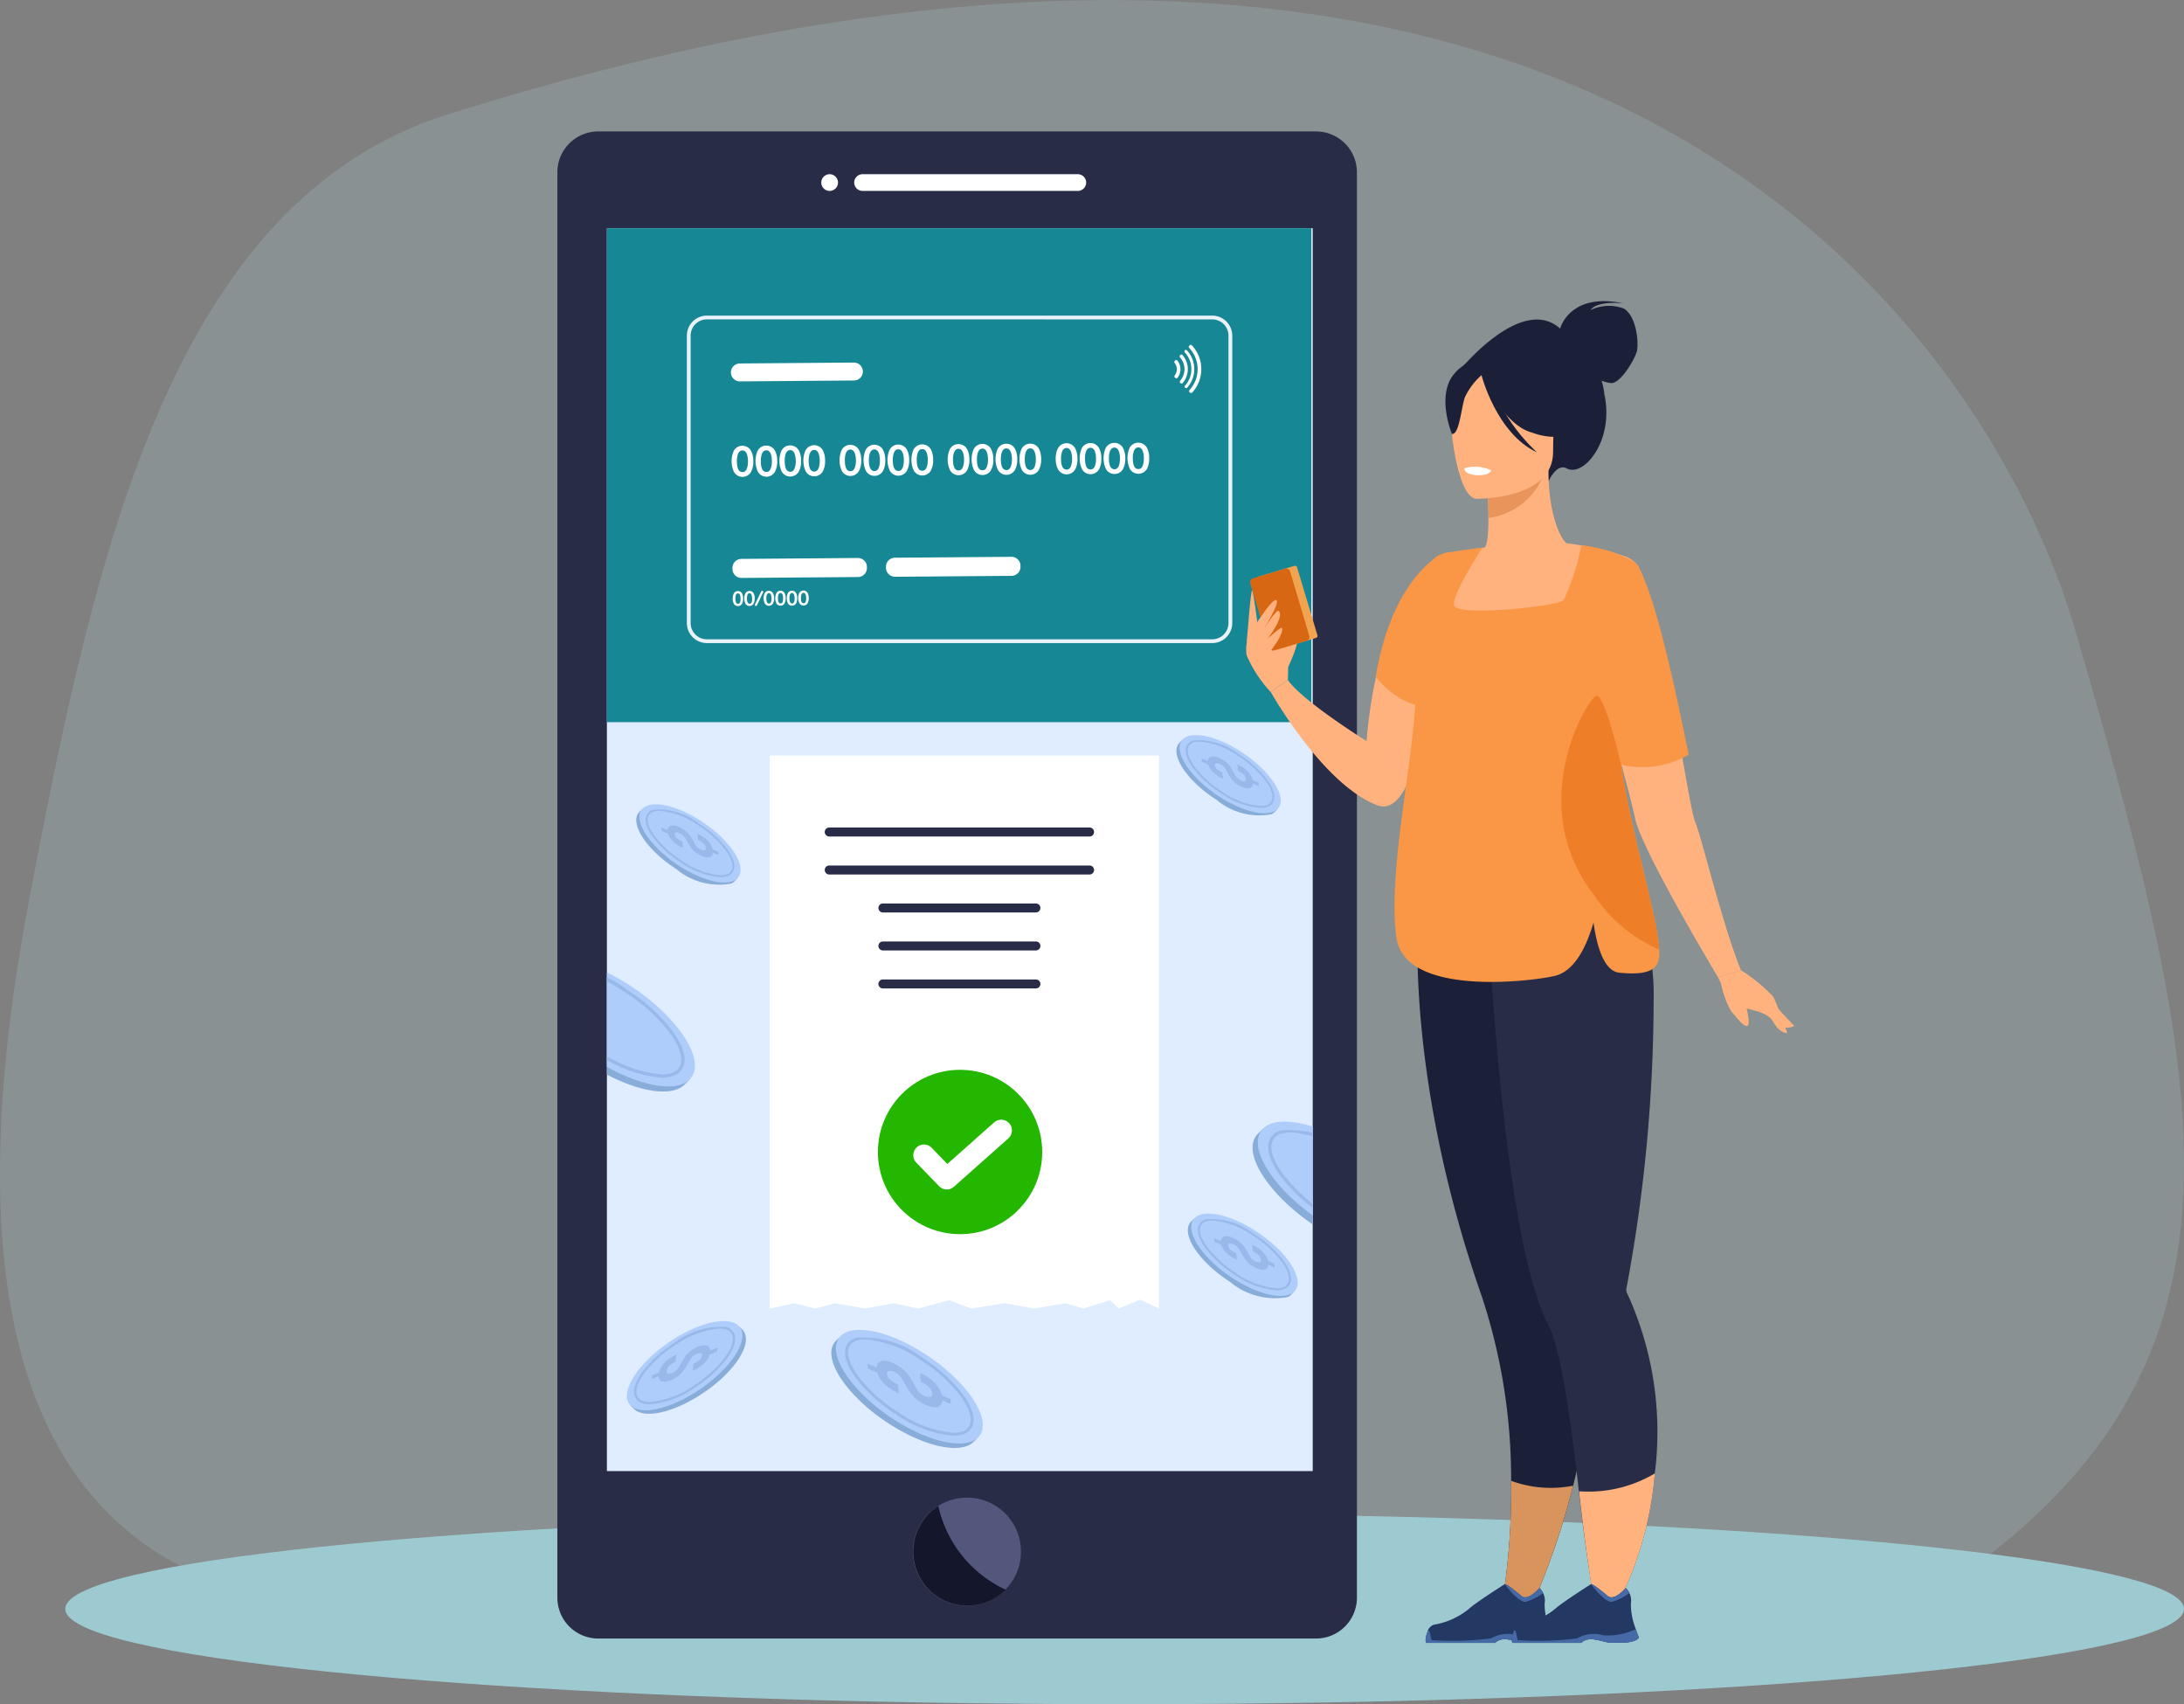<svg xmlns="http://www.w3.org/2000/svg" width="102.084" height="79.635" viewBox="0 0 102.084 79.635">
    <rect x="0" y="0" width="102.084" height="79.635" fill="#808080" stroke="none"/>
    <defs>
        <clipPath id="clip-path">
            <path id="Rectangle_4024" fill="none" d="M0 0H32.991V58.077H0z"/>
        </clipPath>
        <style>
            .cls-4{fill:#282c47}.cls-8{fill:#fff}.cls-12{fill:#88add8}.cls-13{fill:#afcdfb}.cls-14{fill:#98b9ea}.cls-17{fill:#ffb27d}.cls-18{fill:#1c1f38}.cls-20{fill:#f99746}.cls-24{fill:#233862}.cls-25{fill:#466aa5}
        </style>
    </defs>
    <g id="Group_9469" transform="translate(-83.104 -131.853)">
        <path id="Path_18986" fill="rgba(177,215,221,0.2)" d="M246.278 168.873c-3.01 2.107-76.443 1.522-79.548.761-14.254-3.5-12.792-21.085-10.576-32.7 3.023-15.845 6.6-32.38 19.528-36.442 52.924-16.629 71.849 9.568 76.113 24.273 6.132 21.135 9.044 33.917-5.517 44.108z" transform="translate(-71.64 36.704)"/>
        <path id="Path_18987" fill="#9dc9d0" d="M394.821 1694.784c0 2.137-16.726 3.922-39.043 4.354-3.376.065-6.88.1-10.474.1-2.439 0-4.836-.016-7.18-.046-23.944-.313-42.336-2.167-42.336-4.408 0-2.213 17.959-4.05 41.488-4.4l.978-.014q2.746-.035 5.582-.043h1.468c4.634 0 9.119.057 13.373.165 20.851.528 36.144 2.25 36.144 4.292z" transform="translate(-209.633 -1487.75)"/>
        <g id="Group_9467" transform="translate(109.155 134.99)">
            <g id="Group_9463" transform="translate(0 3.005)">
                <g id="Group_9401">
                    <path id="Path_20640" d="M1254.185 530.921v66.624a1.912 1.912 0 0 1-1.913 1.9h-33.548a1.911 1.911 0 0 1-1.912-1.9v-66.624a1.911 1.911 0 0 1 1.912-1.9h33.548a1.912 1.912 0 0 1 1.913 1.9z" class="cls-4" transform="translate(-1216.811 -529.021)"/>
                    <path id="Path_20643" fill="#52577b" d="M1515.242 1664.941a2.525 2.525 0 1 1-2.525-2.524 2.518 2.518 0 0 1 2.525 2.524z" transform="translate(-1493.571 -1598.576)"/>
                    <path id="Rectangle_4021" fill="#e0ecff" d="M0 0H32.991V58.077H0z" transform="translate(2.317 4.523)"/>
                    <path id="Path_20644" fill="#14162c" d="M1514.51 1672.993a2.524 2.524 0 1 1-3.146-3.908 5.658 5.658 0 0 0 3.146 3.908z" transform="translate(-1493.556 -1604.851)"/>
                    <path id="Path_20641" d="M1474.283 563.66h-10.06a.392.392 0 0 1-.391-.391.392.392 0 0 1 .391-.391h10.06a.392.392 0 0 1 .391.391.392.392 0 0 1-.391.391z" class="cls-8" transform="translate(-1449.956 -560.88)"/>
                    <path id="Path_20642" d="M1433.931 563.66a.392.392 0 0 1-.391-.391.393.393 0 0 1 .391-.391.393.393 0 0 1 .391.391.393.393 0 0 1-.391.391z" class="cls-8" transform="translate(-1421.203 -560.88)"/>
                </g>
                <path id="Rectangle_4023" fill="#168794" d="M0 0H32.925V23.081H0z" transform="translate(2.317 4.523)"/>
                <g id="Group_9410" transform="translate(6.054 8.606)">
                    <path id="Path_20678" fill="#ebf3fa" d="M1355.459 690.25h-23.623a.936.936 0 0 1-.935-.935v-13.432a.936.936 0 0 1 .935-.935h23.623a.936.936 0 0 1 .935.935v13.433a.936.936 0 0 1-.935.934zm-23.623-15.126a.759.759 0 0 0-.758.758v13.433a.759.759 0 0 0 .758.758h23.623a.759.759 0 0 0 .758-.758v-13.432a.759.759 0 0 0-.758-.758z" transform="translate(-1330.901 -674.948)"/>
                </g>
                <g id="Group_9419" transform="translate(8.113 9.972)">
                    <path id="Path_20679" d="M1373.291 867.865l-5.447.042a.42.42 0 0 1-.422-.416v-.052a.42.42 0 0 1 .416-.422l5.447-.042a.42.42 0 0 1 .422.416v.052a.42.42 0 0 1-.416.422z" class="cls-8" transform="translate(-1367.35 -857.015)"/>
                    <path id="Path_20680" d="M1494.994 866.918l-5.447.042a.42.42 0 0 1-.422-.416v-.052a.42.42 0 0 1 .416-.422l5.447-.042a.42.42 0 0 1 .423.416v.052a.42.42 0 0 1-.417.422z" class="cls-8" transform="translate(-1481.876 -856.123)"/>
                    <g id="Group_9411" transform="translate(.032 4.572)">
                        <path id="Path_20681" d="M1367.779 778.77a1.013 1.013 0 0 1-.1.489.459.459 0 0 1-.807.006 1.206 1.206 0 0 1-.009-.974.462.462 0 0 1 .811-.006 1.02 1.02 0 0 1 .105.485zm-.25 0a1.006 1.006 0 0 0-.045-.314c-.045-.127-.116-.19-.215-.189s-.173.064-.214.19a.964.964 0 0 0-.042.316q0 .508.263.506.151 0 .212-.194a1.022 1.022 0 0 0 .041-.314z" class="cls-8" transform="translate(-1366.764 -777.904)"/>
                        <path id="Path_20682" d="M1386.741 778.623a1.011 1.011 0 0 1-.1.489.459.459 0 0 1-.807.006 1.2 1.2 0 0 1-.01-.974.462.462 0 0 1 .811-.006 1.016 1.016 0 0 1 .106.485zm-.25 0a1 1 0 0 0-.045-.313c-.044-.127-.116-.19-.215-.189s-.172.064-.214.19a.985.985 0 0 0-.042.316q0 .508.263.506c.1 0 .171-.065.211-.194a1 1 0 0 0 .042-.315z" class="cls-8" transform="translate(-1384.608 -777.765)"/>
                        <path id="Path_20683" d="M1405.7 778.475a1.014 1.014 0 0 1-.1.489.459.459 0 0 1-.807.006 1.207 1.207 0 0 1-.009-.974.462.462 0 0 1 .811-.006 1.016 1.016 0 0 1 .105.485zm-.25 0a.991.991 0 0 0-.045-.313c-.044-.127-.116-.19-.214-.189s-.173.064-.214.19a.961.961 0 0 0-.042.316q0 .508.263.506.15 0 .211-.194a.982.982 0 0 0 .045-.315z" class="cls-8" transform="translate(-1402.452 -777.626)"/>
                        <path id="Path_20684" d="M1424.667 778.328a1.012 1.012 0 0 1-.1.489.459.459 0 0 1-.807.006 1.2 1.2 0 0 1-.009-.974.462.462 0 0 1 .811-.006 1.017 1.017 0 0 1 .105.485zm-.25 0a1 1 0 0 0-.045-.313q-.067-.19-.215-.189t-.214.19a.97.97 0 0 0-.042.316q0 .508.263.506.15 0 .212-.194a1 1 0 0 0 .041-.315z" class="cls-8" transform="translate(-1420.297 -777.488)"/>
                        <path id="Path_20685" d="M1453.4 778.1a1.014 1.014 0 0 1-.1.489.459.459 0 0 1-.807.006 1.209 1.209 0 0 1-.01-.974.462.462 0 0 1 .811-.006 1.016 1.016 0 0 1 .106.485zm-.25 0a1 1 0 0 0-.045-.313q-.067-.19-.215-.189t-.214.19a.972.972 0 0 0-.042.316q0 .508.263.506.15 0 .212-.194a.991.991 0 0 0 .045-.311z" class="cls-8" transform="translate(-1447.34 -777.277)"/>
                        <path id="Path_20686" d="M1472.367 777.956a1.009 1.009 0 0 1-.1.489.459.459 0 0 1-.807.006 1.205 1.205 0 0 1-.01-.974.462.462 0 0 1 .811-.006 1.018 1.018 0 0 1 .106.485zm-.25 0a1.017 1.017 0 0 0-.045-.314q-.067-.19-.215-.189c-.1 0-.172.064-.214.19a.974.974 0 0 0-.042.316q0 .508.264.506.15 0 .211-.194a1 1 0 0 0 .041-.314z" class="cls-8" transform="translate(-1465.184 -777.138)"/>
                        <path id="Path_20687" d="M1491.33 777.809a1.018 1.018 0 0 1-.1.489.459.459 0 0 1-.807.006 1.209 1.209 0 0 1-.01-.974.462.462 0 0 1 .811-.006 1.019 1.019 0 0 1 .106.485zm-.25 0a.983.983 0 0 0-.045-.313c-.044-.127-.116-.19-.214-.189s-.172.064-.214.19a.968.968 0 0 0-.042.316q0 .508.264.506c.1 0 .17-.066.211-.194a1.006 1.006 0 0 0 .04-.315z" class="cls-8" transform="translate(-1483.029 -776.999)"/>
                        <path id="Path_20688" d="M1510.293 777.662a1.011 1.011 0 0 1-.1.489.459.459 0 0 1-.807.006 1.2 1.2 0 0 1-.009-.974.462.462 0 0 1 .811-.006 1.013 1.013 0 0 1 .105.485zm-.25 0a1 1 0 0 0-.045-.313c-.045-.127-.116-.19-.215-.189s-.173.064-.214.19a.957.957 0 0 0-.042.316q0 .508.263.506.15 0 .212-.194a.979.979 0 0 0 .041-.315z" class="cls-8" transform="translate(-1500.873 -776.861)"/>
                        <path id="Path_20689" d="M1539.03 777.438a1.015 1.015 0 0 1-.1.489.459.459 0 0 1-.807.006 1.2 1.2 0 0 1-.01-.974.462.462 0 0 1 .811-.006 1.022 1.022 0 0 1 .106.485zm-.25 0a1 1 0 0 0-.045-.313q-.066-.19-.215-.189t-.214.19a.974.974 0 0 0-.042.316q0 .508.263.506.15 0 .212-.194a1 1 0 0 0 .041-.315z" class="cls-8" transform="translate(-1527.915 -776.65)"/>
                        <path id="Path_20690" d="M1557.993 777.29a1.012 1.012 0 0 1-.1.489.459.459 0 0 1-.807.006 1.2 1.2 0 0 1-.01-.974.462.462 0 0 1 .811-.006 1.017 1.017 0 0 1 .106.485zm-.25 0a1.009 1.009 0 0 0-.045-.313q-.067-.19-.215-.189t-.214.19a.959.959 0 0 0-.042.316q0 .508.263.506.15 0 .212-.194a1.006 1.006 0 0 0 .041-.315z" class="cls-8" transform="translate(-1545.759 -776.511)"/>
                        <path id="Path_20691" d="M1576.955 777.142a1.017 1.017 0 0 1-.1.489.459.459 0 0 1-.807.006 1.2 1.2 0 0 1-.01-.974.462.462 0 0 1 .811-.006 1.02 1.02 0 0 1 .106.485zm-.25 0a1 1 0 0 0-.045-.314q-.067-.19-.215-.189t-.214.19a.978.978 0 0 0-.042.316q0 .508.264.506.15 0 .212-.194a1 1 0 0 0 .04-.314z" class="cls-8" transform="translate(-1563.603 -776.372)"/>
                        <path id="Path_20692" d="M1595.918 777a1.012 1.012 0 0 1-.1.489.459.459 0 0 1-.807.006 1.205 1.205 0 0 1-.009-.974.462.462 0 0 1 .811-.006 1.015 1.015 0 0 1 .105.485zm-.25 0a1.013 1.013 0 0 0-.045-.313c-.045-.127-.116-.19-.215-.189s-.172.064-.214.19a.968.968 0 0 0-.042.316q0 .508.263.506c.1 0 .171-.065.212-.194a1.007 1.007 0 0 0 .041-.316z" class="cls-8" transform="translate(-1581.448 -776.233)"/>
                        <path id="Path_20693" d="M1624.656 776.771a1.01 1.01 0 0 1-.1.489.459.459 0 0 1-.807.006 1.008 1.008 0 0 1-.108-.487 1.018 1.018 0 0 1 .1-.487.462.462 0 0 1 .811-.006 1.016 1.016 0 0 1 .104.485zm-.25 0a1 1 0 0 0-.045-.313c-.044-.127-.116-.19-.215-.189s-.173.064-.214.19a.974.974 0 0 0-.042.316q0 .508.263.506.15 0 .212-.194a1 1 0 0 0 .041-.315z" class="cls-8" transform="translate(-1608.491 -776.023)"/>
                        <path id="Path_20694" d="M1643.618 776.623a1.012 1.012 0 0 1-.1.489.459.459 0 0 1-.807.006 1.207 1.207 0 0 1-.009-.974.462.462 0 0 1 .811-.006 1.022 1.022 0 0 1 .105.485zm-.25 0a1 1 0 0 0-.044-.313c-.045-.127-.116-.19-.215-.189s-.173.065-.214.191a.968.968 0 0 0-.041.316q0 .508.263.506c.1 0 .17-.066.212-.194a1.011 1.011 0 0 0 .039-.316z" class="cls-8" transform="translate(-1626.335 -775.883)"/>
                        <path id="Path_20695" d="M1662.581 776.476a1.02 1.02 0 0 1-.1.489.459.459 0 0 1-.807.006 1.2 1.2 0 0 1-.01-.974.462.462 0 0 1 .811-.006 1.023 1.023 0 0 1 .106.485zm-.25 0a1 1 0 0 0-.045-.313q-.067-.19-.215-.189t-.213.19a.967.967 0 0 0-.042.316q0 .508.263.506.15 0 .212-.194a1 1 0 0 0 .04-.315z" class="cls-8" transform="translate(-1644.179 -775.745)"/>
                        <path id="Path_20696" d="M1681.544 776.328a1.017 1.017 0 0 1-.1.489.459.459 0 0 1-.807.006 1.2 1.2 0 0 1-.01-.974.462.462 0 0 1 .811-.006 1.022 1.022 0 0 1 .106.485zm-.25 0a1 1 0 0 0-.045-.313q-.067-.19-.215-.189t-.214.19a.971.971 0 0 0-.042.316q0 .508.263.506.15 0 .212-.194a1.01 1.01 0 0 0 .041-.315z" class="cls-8" transform="translate(-1662.024 -775.606)"/>
                    </g>
                    <path id="Path_20697" d="M1371.969 712.971l-5.331.042a.421.421 0 0 1-.422-.416.42.42 0 0 1 .416-.422l5.33-.042a.42.42 0 0 1 .422.416.42.42 0 0 1-.415.422z" class="cls-8" transform="translate(-1366.216 -711.305)"/>
                    <g id="Group_9416" transform="translate(20.72)">
                        <g id="Group_9412" transform="translate(0 .703)">
                            <path id="Path_20698" d="M1717.824 710.435a.64.64 0 0 0-.144-.4.069.069 0 0 0-.1 0l-.025.026a.068.068 0 0 0 0 .09.469.469 0 0 1 0 .585.069.069 0 0 0 .006.09l.025.025a.069.069 0 0 0 .1-.006.64.64 0 0 0 .138-.41z" class="cls-8" transform="translate(-1717.533 -710.008)"/>
                        </g>
                        <g id="Group_9413" transform="translate(.252 .454)">
                            <path id="Path_20699" d="M1722.188 706.456a.982.982 0 0 0-.252-.651.068.068 0 0 0-.1 0l-.014.015a.069.069 0 0 0 0 .094.83.83 0 0 1 .008 1.094.069.069 0 0 0 0 .094l.014.014a.068.068 0 0 0 .1 0 .982.982 0 0 0 .244-.66z" class="cls-8" transform="translate(-1721.803 -705.783)"/>
                        </g>
                        <g id="Group_9414" transform="translate(.477 .236)">
                            <path id="Path_20700" d="M1726.076 702.975a1.285 1.285 0 0 0-.344-.867.068.068 0 0 0-.1 0 .068.068 0 0 0 0 .094 1.153 1.153 0 0 1 .012 1.555.068.068 0 0 0 0 .094.069.069 0 0 0 .1 0 1.288 1.288 0 0 0 .332-.876z" class="cls-8" transform="translate(-1725.614 -702.086)"/>
                        </g>
                        <g id="Group_9415" transform="translate(.68)">
                            <path id="Path_20701" d="M1729.654 699.213a1.613 1.613 0 0 0-.444-1.1.069.069 0 0 0-.1 0l-.024.025a.069.069 0 0 0 0 .094 1.446 1.446 0 0 1 .015 1.972.069.069 0 0 0 0 .094l.025.025a.069.069 0 0 0 .1 0 1.612 1.612 0 0 0 .428-1.11z" class="cls-8" transform="translate(-1729.067 -698.091)"/>
                        </g>
                    </g>
                    <g id="Group_9418" transform="translate(.082 11.482)">
                        <g id="Group_9417">
                            <path id="Path_20702" d="M1368.1 893.531a.487.487 0 0 1-.048.236.222.222 0 0 1-.39 0 .583.583 0 0 1 0-.47.223.223 0 0 1 .391 0 .491.491 0 0 1 .047.234zm-.12 0a.487.487 0 0 0-.022-.151c-.021-.061-.056-.092-.1-.091s-.083.031-.1.092a.463.463 0 0 0-.02.152c0 .163.044.245.127.244q.073 0 .1-.094a.486.486 0 0 0 .014-.152z" class="cls-8" transform="translate(-1367.611 -893.158)"/>
                            <path id="Path_20703" d="M1377.246 893.458a.49.49 0 0 1-.048.236.221.221 0 0 1-.389 0 .582.582 0 0 1 0-.47.223.223 0 0 1 .391 0 .491.491 0 0 1 .046.234zm-.12 0a.485.485 0 0 0-.021-.151q-.032-.092-.1-.091c-.049 0-.083.031-.1.092a.469.469 0 0 0-.02.153c0 .163.044.245.127.244.048 0 .082-.032.1-.094a.479.479 0 0 0 .013-.152z" class="cls-8" transform="translate(-1376.217 -893.09)"/>
                            <path id="Path_20704" d="M1385.7 893.063a.075.075 0 0 1-.01.032l-.277.584c-.013.028-.031.043-.053.043a.048.048 0 0 1-.035-.013.046.046 0 0 1-.015-.034.074.074 0 0 1 .008-.033l.278-.583c.014-.028.031-.042.052-.042a.051.051 0 0 1 .036.013.043.043 0 0 1 .016.033z" class="cls-8" transform="translate(-1384.271 -893.002)"/>
                            <path id="Path_20705" d="M1392.646 893.338a.492.492 0 0 1-.048.236.221.221 0 0 1-.389 0 .489.489 0 0 1-.052-.235.5.5 0 0 1 .047-.235.223.223 0 0 1 .391 0 .5.5 0 0 1 .051.234zm-.121 0a.484.484 0 0 0-.022-.151c-.021-.061-.056-.092-.1-.091s-.083.031-.1.092a.472.472 0 0 0-.02.152q0 .245.127.244.072 0 .1-.094a.488.488 0 0 0 .016-.151z" class="cls-8" transform="translate(-1390.709 -892.977)"/>
                            <path id="Path_20706" d="M1401.793 893.267a.486.486 0 0 1-.048.236.221.221 0 0 1-.389 0 .58.58 0 0 1 0-.47.223.223 0 0 1 .391 0 .49.49 0 0 1 .046.234zm-.12 0a.489.489 0 0 0-.021-.151q-.032-.092-.1-.091t-.1.092a.471.471 0 0 0-.02.152q0 .245.127.244.073 0 .1-.094a.485.485 0 0 0 .013-.151z" class="cls-8" transform="translate(-1399.316 -892.911)"/>
                            <path id="Path_20707" d="M1410.939 893.2a.486.486 0 0 1-.048.236.221.221 0 0 1-.389 0 .584.584 0 0 1 0-.47.223.223 0 0 1 .391 0 .492.492 0 0 1 .046.234zm-.12 0a.5.5 0 0 0-.022-.151c-.021-.061-.056-.091-.1-.091s-.084.031-.1.092a.451.451 0 0 0-.02.152q0 .245.127.244c.048 0 .082-.032.1-.094a.487.487 0 0 0 .015-.152z" class="cls-8" transform="translate(-1407.923 -892.844)"/>
                            <path id="Path_20708" d="M1420.084 893.125a.493.493 0 0 1-.048.236.221.221 0 0 1-.389 0 .491.491 0 0 1-.052-.235.5.5 0 0 1 .047-.235.223.223 0 0 1 .391 0 .49.49 0 0 1 .051.234zm-.121 0a.482.482 0 0 0-.021-.151c-.021-.061-.056-.092-.1-.091s-.083.031-.1.092a.464.464 0 0 0-.02.153q0 .245.127.244c.048 0 .082-.031.1-.094a.486.486 0 0 0 .014-.152z" class="cls-8" transform="translate(-1416.529 -892.777)"/>
                        </g>
                    </g>
                </g>
                <g id="Group_9440" transform="translate(2.317 4.523)">
                    <g id="Group_9439" clip-path="url(#clip-path)">
                        <g id="Group_9422" transform="translate(26.618 23.683)">
                            <path id="Path_20709" d="M1725.6 1031.008a.478.478 0 0 1 .066-.1.467.467 0 0 1 .064-.064l.1-.1.025.019a3.166 3.166 0 0 1 2.557.683c1.253.809 2.057 1.922 1.825 2.514l.036.026-.139.137-.021.02a.579.579 0 0 1-.121.083 3.117 3.117 0 0 1-2.573-.675c-1.287-.82-2.098-1.96-1.819-2.543z" class="cls-12" transform="translate(-1725.543 -1030.525)"/>
                            <path id="Path_20710" d="M1731.035 1028.816c-1.276-.824-2.534-1.019-2.81-.437s.535 1.723 1.811 2.547 2.534 1.019 2.81.437-.535-1.723-1.811-2.547z" class="cls-13" transform="translate(-1728.022 -1028.044)"/>
                            <g id="Group_9420" transform="translate(.443 .212)">
                                <path id="Path_20711" d="M1735 1034.334a5.009 5.009 0 0 1-1.3-1.174c-.308-.421-.415-.79-.3-1.038a.486.486 0 0 1 .328-.259 3.1 3.1 0 0 1 2.126.654 5.013 5.013 0 0 1 1.3 1.174c.308.421.415.789.3 1.037a.485.485 0 0 1-.328.259 1.033 1.033 0 0 1-.281.035 3.776 3.776 0 0 1-1.845-.688zm-1.242-2.381a.4.4 0 0 0-.269.208c-.1.214.007.558.291.945a4.918 4.918 0 0 0 1.271 1.151 3.726 3.726 0 0 0 1.8.673.926.926 0 0 0 .252-.031.4.4 0 0 0 .269-.209c.1-.213-.007-.557-.291-.944a4.912 4.912 0 0 0-1.271-1.151 3.73 3.73 0 0 0-1.8-.673.914.914 0 0 0-.249.031z" class="cls-14" transform="translate(-1733.362 -1031.828)"/>
                            </g>
                            <g id="Group_9421" transform="translate(1.169 .991)">
                                <path id="Path_20712" d="M1748.108 1046.879a.153.153 0 0 0 .073 0 .075.075 0 0 0 .045-.037.129.129 0 0 0 .011-.075.312.312 0 0 0-.025-.088.354.354 0 0 0-.063-.095.634.634 0 0 0-.112-.1.983.983 0 0 0-.168-.091l-.028-.289a1.627 1.627 0 0 1 .293.162 1.289 1.289 0 0 1 .21.183.915.915 0 0 1 .135.191.784.784 0 0 1 .071.185l.278.121.016.16-.28-.122a.27.27 0 0 1-.04.139.187.187 0 0 1-.1.076.363.363 0 0 1-.162.007.9.9 0 0 1-.219-.068 1.264 1.264 0 0 1-.24-.134 1.164 1.164 0 0 1-.184-.165 1.416 1.416 0 0 1-.146-.194c-.043-.07-.087-.145-.13-.226a1.494 1.494 0 0 0-.075-.129.634.634 0 0 0-.074-.094.445.445 0 0 0-.081-.068.623.623 0 0 0-.1-.051.526.526 0 0 0-.1-.032.184.184 0 0 0-.075 0 .07.07 0 0 0-.047.031.105.105 0 0 0-.011.069.281.281 0 0 0 .1.169.863.863 0 0 0 .257.159l.029.289a1.709 1.709 0 0 1-.257-.137 1.4 1.4 0 0 1-.2-.161.975.975 0 0 1-.147-.178.678.678 0 0 1-.084-.186l-.3-.132-.016-.16.3.131a.243.243 0 0 1 .042-.137.2.2 0 0 1 .107-.073.373.373 0 0 1 .164-.006.906.906 0 0 1 .215.067 1.279 1.279 0 0 1 .241.135 1.178 1.178 0 0 1 .183.165 1.376 1.376 0 0 1 .145.194q.065.105.126.226a1.306 1.306 0 0 0 .07.123.677.677 0 0 0 .074.094.481.481 0 0 0 .085.071.655.655 0 0 0 .105.057.411.411 0 0 0 .089.024z" class="cls-14" transform="translate(-1746.155 -1045.712)"/>
                            </g>
                        </g>
                        <g id="Group_9425" transform="translate(.951 26.237)">
                            <path id="Path_20713" d="M1280.347 1088.7a.493.493 0 0 1 .066-.1.486.486 0 0 1 .064-.064l.1-.1.026.019a3.166 3.166 0 0 1 2.557.684c1.253.809 2.057 1.922 1.825 2.514l.035.026-.139.137-.021.02a.575.575 0 0 1-.121.083 3.118 3.118 0 0 1-2.573-.676c-1.285-.822-2.095-1.962-1.819-2.543z" class="cls-12" transform="translate(-1279.872 -1087.534)"/>
                            <path id="Path_20798" d="M1.155.006c.638 0 1.162 1.24 1.17 2.761s-.5 2.753-1.141 2.749S.022 4.277.014 2.755.517 0 1.155.006z" class="cls-13" transform="rotate(-55.108 1.81 .944)"/>
                            <g id="Group_9423" transform="translate(.864 .893)">
                                <path id="Path_20714" d="M1289.752 1092.025a5.016 5.016 0 0 1-1.3-1.174c-.309-.421-.415-.789-.3-1.037a.485.485 0 0 1 .328-.259 3.1 3.1 0 0 1 2.126.654 5.006 5.006 0 0 1 1.3 1.174c.308.421.415.789.3 1.037a.485.485 0 0 1-.328.259 1.038 1.038 0 0 1-.281.035 3.779 3.779 0 0 1-1.845-.689zm-1.242-2.381a.4.4 0 0 0-.269.208c-.1.213.007.558.291.945a4.912 4.912 0 0 0 1.271 1.151 3.725 3.725 0 0 0 1.8.674.921.921 0 0 0 .252-.031.4.4 0 0 0 .269-.208c.1-.213-.007-.557-.291-.944a4.908 4.908 0 0 0-1.271-1.151 3.723 3.723 0 0 0-1.8-.674.924.924 0 0 0-.252.03z" class="cls-14" transform="translate(-1288.111 -1089.519)"/>
                            </g>
                            <g id="Group_9424" transform="translate(1.589 1.672)">
                                <path id="Path_20715" d="M1302.858 1104.569a.149.149 0 0 0 .073 0 .075.075 0 0 0 .045-.038.13.13 0 0 0 .01-.074.309.309 0 0 0-.024-.088.372.372 0 0 0-.063-.1.642.642 0 0 0-.112-.1.988.988 0 0 0-.168-.091l-.028-.29a1.619 1.619 0 0 1 .293.162 1.269 1.269 0 0 1 .21.183.921.921 0 0 1 .135.191.794.794 0 0 1 .071.185l.278.121.016.159-.28-.121a.27.27 0 0 1-.04.139.185.185 0 0 1-.1.076.365.365 0 0 1-.162.007.893.893 0 0 1-.219-.068 1.267 1.267 0 0 1-.24-.134 1.184 1.184 0 0 1-.184-.165 1.392 1.392 0 0 1-.146-.194c-.044-.07-.087-.145-.13-.226-.026-.05-.051-.093-.075-.129a.669.669 0 0 0-.074-.094.487.487 0 0 0-.081-.069.652.652 0 0 0-.1-.051.533.533 0 0 0-.1-.032.187.187 0 0 0-.075 0 .072.072 0 0 0-.047.031.108.108 0 0 0-.011.069.283.283 0 0 0 .1.169.864.864 0 0 0 .257.16l.029.289a1.725 1.725 0 0 1-.257-.137 1.366 1.366 0 0 1-.2-.161.981.981 0 0 1-.146-.178.675.675 0 0 1-.084-.186l-.305-.133-.016-.16.3.13a.249.249 0 0 1 .043-.137.2.2 0 0 1 .107-.073.375.375 0 0 1 .164-.006.885.885 0 0 1 .215.067 1.272 1.272 0 0 1 .241.135 1.148 1.148 0 0 1 .183.165 1.374 1.374 0 0 1 .145.194q.065.1.127.226a1.23 1.23 0 0 0 .07.123.688.688 0 0 0 .074.094.5.5 0 0 0 .085.071.67.67 0 0 0 .105.057.4.4 0 0 0 .091.032z" class="cls-14" transform="translate(-1300.904 -1103.403)"/>
                            </g>
                        </g>
                        <g id="Group_9428" transform="translate(27.153 46.045)">
                            <path id="Path_20716" d="M1735.033 1429.948a.522.522 0 0 1 .07-.109.565.565 0 0 1 .068-.068l.1-.1.027.02a3.334 3.334 0 0 1 2.693.72c1.319.852 2.166 2.025 1.922 2.648l.037.027-.147.144-.022.021a.607.607 0 0 1-.127.087 3.282 3.282 0 0 1-2.71-.711c-1.344-.864-2.202-2.065-1.911-2.679z" class="cls-12" transform="translate(-1734.976 -1429.44)"/>
                            <path id="Path_20717" d="M1740.759 1427.64c-1.344-.868-2.669-1.073-2.959-.46s.563 1.815 1.907 2.682 2.669 1.073 2.959.46-.566-1.814-1.907-2.682z" class="cls-13" transform="translate(-1737.586 -1426.827)"/>
                            <g id="Group_9426" transform="translate(.467 .223)">
                                <path id="Path_20718" d="M1744.939 1433.451a5.264 5.264 0 0 1-1.365-1.236c-.325-.443-.437-.831-.316-1.092a.51.51 0 0 1 .345-.273 3.263 3.263 0 0 1 2.238.689 5.254 5.254 0 0 1 1.365 1.236c.325.443.437.831.316 1.092a.511.511 0 0 1-.346.273 1.083 1.083 0 0 1-.3.037 3.979 3.979 0 0 1-1.937-.726zm-1.308-2.508a.416.416 0 0 0-.284.22c-.1.224.007.587.306.994a5.184 5.184 0 0 0 1.339 1.212 3.923 3.923 0 0 0 1.892.709.976.976 0 0 0 .266-.033.418.418 0 0 0 .283-.22c.1-.225-.007-.587-.306-.994a5.172 5.172 0 0 0-1.339-1.212 3.924 3.924 0 0 0-1.892-.709.964.964 0 0 0-.265.033z" class="cls-14" transform="translate(-1743.211 -1430.813)"/>
                            </g>
                            <g id="Group_9427" transform="translate(1.231 1.043)">
                                <path id="Path_20719" d="M1758.742 1446.664a.164.164 0 0 0 .077 0 .081.081 0 0 0 .047-.04.142.142 0 0 0 .011-.079.3.3 0 0 0-.026-.092.38.38 0 0 0-.066-.1.658.658 0 0 0-.118-.1 1.043 1.043 0 0 0-.178-.1l-.03-.3a1.715 1.715 0 0 1 .309.171 1.371 1.371 0 0 1 .221.193.984.984 0 0 1 .142.2.831.831 0 0 1 .074.194l.293.127.017.168-.3-.128a.281.281 0 0 1-.042.147.2.2 0 0 1-.109.08.384.384 0 0 1-.171.007.931.931 0 0 1-.231-.071 1.326 1.326 0 0 1-.252-.141 1.251 1.251 0 0 1-.194-.173 1.5 1.5 0 0 1-.154-.2c-.046-.074-.092-.153-.136-.238-.028-.052-.054-.1-.079-.136a.684.684 0 0 0-.078-.1.47.47 0 0 0-.085-.072.657.657 0 0 0-.1-.054.563.563 0 0 0-.1-.034.188.188 0 0 0-.079 0 .073.073 0 0 0-.049.032.113.113 0 0 0-.012.073.3.3 0 0 0 .1.178.909.909 0 0 0 .271.168l.03.305a1.838 1.838 0 0 1-.27-.144 1.468 1.468 0 0 1-.214-.17 1.039 1.039 0 0 1-.155-.187.7.7 0 0 1-.089-.2l-.321-.14-.016-.169.317.138a.262.262 0 0 1 .045-.145.207.207 0 0 1 .112-.077.391.391 0 0 1 .172-.006.923.923 0 0 1 .227.07 1.308 1.308 0 0 1 .254.142 1.221 1.221 0 0 1 .193.173 1.423 1.423 0 0 1 .153.2c.046.074.09.153.133.238a1.306 1.306 0 0 0 .074.13.71.71 0 0 0 .078.1.542.542 0 0 0 .09.075.705.705 0 0 0 .111.059.463.463 0 0 0 .103.028z" class="cls-14" transform="translate(-1756.684 -1445.435)"/>
                            </g>
                        </g>
                        <g id="Group_9431" transform="translate(10.489 51.479)">
                            <path id="Path_20720" d="M1441.167 1528.029a.713.713 0 0 1 .1-.151.759.759 0 0 1 .093-.094l.141-.141.037.027c.72-.349 2.207.021 3.711.992 1.818 1.174 2.985 2.79 2.649 3.649l.052.038-.2.2-.03.029-.006.006a.812.812 0 0 1-.175.12c-.711.369-2.214 0-3.734-.98-1.862-1.194-3.039-2.849-2.638-3.695z" class="cls-12" transform="translate(-1441.088 -1527.328)"/>
                            <path id="Path_20721" d="M1449.06 1524.848c-1.852-1.2-3.678-1.48-4.078-.634s.776 2.5 2.628 3.7 3.678 1.48 4.079.634-.777-2.504-2.629-3.7z" class="cls-13" transform="translate(-1444.687 -1523.727)"/>
                            <g id="Group_9429" transform="translate(.644 .308)">
                                <path id="Path_20722" d="M1454.82 1532.856a7.265 7.265 0 0 1-1.881-1.7c-.448-.611-.6-1.145-.436-1.505a.7.7 0 0 1 .477-.376 4.5 4.5 0 0 1 3.085.949 7.262 7.262 0 0 1 1.881 1.7c.448.611.6 1.145.436 1.505a.7.7 0 0 1-.476.376 1.488 1.488 0 0 1-.407.051 5.478 5.478 0 0 1-2.679-1zm-1.8-3.456a.574.574 0 0 0-.391.3c-.144.31.01.809.422 1.371a7.127 7.127 0 0 0 1.845 1.67 5.408 5.408 0 0 0 2.607.978 1.346 1.346 0 0 0 .365-.045.575.575 0 0 0 .391-.3c.143-.31-.01-.809-.422-1.371a7.13 7.13 0 0 0-1.845-1.67 5.4 5.4 0 0 0-2.607-.978 1.339 1.339 0 0 0-.367.045z" class="cls-14" transform="translate(-1452.438 -1529.219)"/>
                            </g>
                            <g id="Group_9430" transform="translate(1.696 1.438)">
                                <path id="Path_20723" d="M1473.841 1551.064a.217.217 0 0 0 .106 0 .112.112 0 0 0 .065-.055.19.19 0 0 0 .015-.108.438.438 0 0 0-.035-.127.523.523 0 0 0-.092-.138.92.92 0 0 0-.162-.139 1.475 1.475 0 0 0-.245-.132l-.041-.42a2.348 2.348 0 0 1 .426.235 1.842 1.842 0 0 1 .3.266 1.336 1.336 0 0 1 .2.277 1.156 1.156 0 0 1 .1.268l.4.176.023.231-.406-.177a.4.4 0 0 1-.059.2.271.271 0 0 1-.15.11.531.531 0 0 1-.236.01 1.3 1.3 0 0 1-.318-.1 1.844 1.844 0 0 1-.348-.195 1.711 1.711 0 0 1-.266-.239 2.042 2.042 0 0 1-.213-.282q-.095-.152-.189-.328c-.038-.073-.075-.135-.109-.187a1.023 1.023 0 0 0-.107-.137.671.671 0 0 0-.118-.1.915.915 0 0 0-.138-.074.739.739 0 0 0-.139-.047.26.26 0 0 0-.109 0 .1.1 0 0 0-.068.045.158.158 0 0 0-.017.1.412.412 0 0 0 .14.245 1.264 1.264 0 0 0 .374.231l.041.42a2.5 2.5 0 0 1-.372-.2 2 2 0 0 1-.3-.233 1.454 1.454 0 0 1-.213-.258.994.994 0 0 1-.122-.27l-.443-.192-.023-.233.437.19a.357.357 0 0 1 .062-.2.287.287 0 0 1 .155-.106.546.546 0 0 1 .238-.008 1.3 1.3 0 0 1 .312.1 1.834 1.834 0 0 1 .35.2 1.688 1.688 0 0 1 .266.239 2.027 2.027 0 0 1 .211.282q.094.152.183.328a1.808 1.808 0 0 0 .1.179.989.989 0 0 0 .107.136.724.724 0 0 0 .123.1 1 1 0 0 0 .153.082.606.606 0 0 0 .151.035z" class="cls-14" transform="translate(-1471.005 -1549.37)"/>
                            </g>
                        </g>
                        <g id="Group_9433" transform="translate(30.18 41.747)">
                            <path id="Path_20724" d="M1788.448 1355.045a.8.8 0 0 1 .108-.17.838.838 0 0 1 .105-.106l.159-.16.042.031c.814-.394 2.5.024 4.2 1.122 2.056 1.327 3.376 3.155 2.995 4.127l.058.042-.229.225-.034.033-.006.006a.935.935 0 0 1-.2.136c-.8.417-2.5 0-4.224-1.109-2.097-1.349-3.427-3.222-2.974-4.177z" class="cls-12" transform="translate(-1788.359 -1354.252)"/>
                            <path id="Path_20725" d="M1797.373 1351.447c-2.094-1.352-4.159-1.673-4.612-.717s.878 2.828 2.972 4.18 4.16 1.673 4.613.717-.878-2.827-2.973-4.18z" class="cls-13" transform="translate(-1792.428 -1350.18)"/>
                            <g id="Group_9432" transform="translate(.728 .348)">
                                <path id="Path_20726" d="M1803.888 1360.5a8.21 8.21 0 0 1-2.127-1.927c-.506-.691-.682-1.3-.492-1.7a.8.8 0 0 1 .539-.425 5.087 5.087 0 0 1 3.489 1.073 8.216 8.216 0 0 1 2.127 1.927c.506.691.682 1.3.493 1.7a.8.8 0 0 1-.539.425 1.682 1.682 0 0 1-.461.058 6.2 6.2 0 0 1-3.029-1.131zm-2.038-3.908a.65.65 0 0 0-.442.342c-.162.35.012.915.477 1.55a8.057 8.057 0 0 0 2.087 1.889 6.115 6.115 0 0 0 2.948 1.105 1.522 1.522 0 0 0 .414-.051.65.65 0 0 0 .442-.342c.162-.35-.012-.915-.477-1.55a8.061 8.061 0 0 0-2.087-1.889 6.117 6.117 0 0 0-2.949-1.105 1.516 1.516 0 0 0-.413.059z" class="cls-14" transform="translate(-1801.194 -1356.391)"/>
                            </g>
                        </g>
                        <g id="Group_9435" transform="translate(-3.891 34.103)">
                            <path id="Path_20727" d="M1187.564 1218.734a.793.793 0 0 1 .109-.17.827.827 0 0 1 .105-.105l.159-.16.042.03c.814-.394 2.5.024 4.2 1.122 2.056 1.328 3.376 3.156 3 4.127l.058.042-.229.225-.034.033-.007.006a.947.947 0 0 1-.2.136c-.8.417-2.5 0-4.223-1.109-2.103-1.349-3.433-3.22-2.98-4.177z" class="cls-12" transform="translate(-1187.475 -1217.942)"/>
                            <path id="Path_20728" d="M1196.49 1215.138c-2.094-1.352-4.159-1.673-4.612-.717s.878 2.828 2.972 4.181 4.159 1.673 4.612.717-.878-2.829-2.972-4.181z" class="cls-13" transform="translate(-1191.544 -1213.87)"/>
                            <g id="Group_9434" transform="translate(.728 .348)">
                                <path id="Path_20729" d="M1203 1224.193a8.228 8.228 0 0 1-2.127-1.927c-.506-.691-.681-1.3-.492-1.7a.8.8 0 0 1 .539-.425 5.087 5.087 0 0 1 3.489 1.073 8.214 8.214 0 0 1 2.127 1.927c.507.691.681 1.3.493 1.7a.8.8 0 0 1-.539.425 1.69 1.69 0 0 1-.461.058 6.2 6.2 0 0 1-3.029-1.131zm-2.038-3.909a.65.65 0 0 0-.442.342c-.162.35.012.915.478 1.55a8.058 8.058 0 0 0 2.086 1.889 6.117 6.117 0 0 0 2.949 1.105 1.51 1.51 0 0 0 .413-.051.652.652 0 0 0 .442-.342c.162-.35-.012-.915-.477-1.55a8.065 8.065 0 0 0-2.087-1.889 6.115 6.115 0 0 0-2.948-1.105 1.531 1.531 0 0 0-.41.052z" class="cls-14" transform="translate(-1200.31 -1220.081)"/>
                            </g>
                        </g>
                        <g id="Group_9438" transform="translate(.284 50.29)">
                            <path id="Path_20730" d="M1280.9 1519.764a.551.551 0 0 0-.075-.118.552.552 0 0 0-.073-.074l-.11-.111-.029.021c-.566-.274-1.735.016-2.918.78-1.429.922-2.347 2.193-2.082 2.869l-.041.03.159.156.024.023a.66.66 0 0 0 .138.094c.559.29 1.741 0 2.936-.771 1.465-.932 2.39-2.233 2.071-2.899z" class="cls-12" transform="translate(-1274.75 -1518.436)"/>
                            <path id="Path_20799" d="M3.144.016C4.881.025 6.292.623 6.3 1.351s-1.4 1.311-3.137 1.3S.011 2.047.007 1.318 1.408.007 3.144.016z" class="cls-13" transform="rotate(-34.91 5.679 1.787)"/>
                            <g id="Group_9436" transform="translate(.986 1.019)">
                                <path id="Path_20731" d="M1279.24 1524.346a1.175 1.175 0 0 1-.321-.04.554.554 0 0 1-.374-.3c-.131-.283-.01-.7.342-1.184a5.717 5.717 0 0 1 1.479-1.34 3.539 3.539 0 0 1 2.426-.746.555.555 0 0 1 .375.3c.131.283.01.7-.343 1.184a5.712 5.712 0 0 1-1.479 1.34 4.308 4.308 0 0 1-2.105.786zm3.235-3.539a4.251 4.251 0 0 0-2.05.768 5.61 5.61 0 0 0-1.451 1.313c-.324.442-.445.834-.332 1.078a.453.453 0 0 0 .307.238 1.058 1.058 0 0 0 .287.036 4.256 4.256 0 0 0 2.05-.769 5.608 5.608 0 0 0 1.451-1.313c.324-.441.445-.834.332-1.078a.452.452 0 0 0-.307-.238 1.045 1.045 0 0 0-.287-.035z" class="cls-14" transform="translate(-1278.493 -1520.7)"/>
                            </g>
                            <g id="Group_9437" transform="translate(1.814 1.908)">
                                <path id="Path_20732" d="M1294.039 1537.843a.767.767 0 0 0 .12-.064.582.582 0 0 0 .1-.082.784.784 0 0 0 .084-.107 1.327 1.327 0 0 0 .08-.14q.071-.138.145-.258a1.564 1.564 0 0 1 .165-.222 1.348 1.348 0 0 1 .209-.188 1.417 1.417 0 0 1 .275-.154 1.013 1.013 0 0 1 .245-.076.429.429 0 0 1 .187.006.227.227 0 0 1 .122.083.282.282 0 0 1 .048.157l.344-.149-.018.183-.348.151a.768.768 0 0 1-.1.213 1.121 1.121 0 0 1-.167.2 1.585 1.585 0 0 1-.232.184 1.951 1.951 0 0 1-.293.156l.033-.33a.986.986 0 0 0 .294-.182.324.324 0 0 0 .11-.193.124.124 0 0 0-.013-.079.083.083 0 0 0-.054-.035.208.208 0 0 0-.086 0 .586.586 0 0 0-.109.037.714.714 0 0 0-.109.058.519.519 0 0 0-.093.078.732.732 0 0 0-.084.108c-.027.042-.056.091-.086.147q-.074.138-.148.258a1.607 1.607 0 0 1-.167.222 1.363 1.363 0 0 1-.21.188 1.417 1.417 0 0 1-.273.153 1.027 1.027 0 0 1-.25.078.419.419 0 0 1-.185-.008.21.21 0 0 1-.117-.086.309.309 0 0 1-.046-.159l-.319.139.018-.182.318-.138a.911.911 0 0 1 .081-.21 1.045 1.045 0 0 1 .154-.218 1.457 1.457 0 0 1 .24-.209 1.833 1.833 0 0 1 .335-.185l-.032.331a1.113 1.113 0 0 0-.193.1.718.718 0 0 0-.127.11.413.413 0 0 0-.072.109.333.333 0 0 0-.028.1.149.149 0 0 0 .012.085.087.087 0 0 0 .051.043.172.172 0 0 0 .083 0 .485.485 0 0 0 .106-.023z" class="cls-14" transform="translate(-1293.091 -1536.545)"/>
                            </g>
                        </g>
                    </g>
                </g>
                <g id="Group_9444" transform="translate(9.925 29.163)">
                    <path id="Path_20733" d="M1414.908 1056.818v25.841l-.884-.414-1 .414-.405-.391-1.241.391-.841-.248-1.478.248-1.367-.248-1.562.248-1.041-.391-1.442.391-1.161-.248-1.322.248-1.4-.248-.921.248-1-.248-1.13.248v-25.841z" class="cls-8" transform="translate(-1396.71 -1056.818)"/>
                    <g id="Group_9441" transform="translate(2.574 3.363)">
                        <path id="Path_20734" d="M1452.735 1114.26h-12.168a.211.211 0 0 1-.21-.211.211.211 0 0 1 .21-.21h12.168a.211.211 0 0 1 .211.21.211.211 0 0 1-.211.211z" class="cls-4" transform="translate(-1440.357 -1113.839)"/>
                        <path id="Path_20735" d="M1452.735 1144.357h-12.168a.211.211 0 0 1-.21-.21.211.211 0 0 1 .21-.211h12.168a.211.211 0 0 1 .211.211.211.211 0 0 1-.211.21z" class="cls-4" transform="translate(-1440.357 -1142.161)"/>
                        <path id="Rectangle_4025" d="M.21 0h7.151a.21.21 0 0 1 .21.21.21.21 0 0 1-.21.21H.21A.21.21 0 0 1 0 .21.21.21 0 0 1 .21 0z" class="cls-4" transform="translate(2.509 3.55)"/>
                        <path id="Rectangle_4026" d="M.21 0h7.151a.21.21 0 0 1 .21.21.21.21 0 0 1-.21.21H.21A.21.21 0 0 1 0 .21.21.21 0 0 1 .21 0z" class="cls-4" transform="translate(2.509 5.325)"/>
                        <path id="Rectangle_4027" d="M.21 0h7.151a.21.21 0 0 1 .21.21.21.21 0 0 1-.21.21H.21A.21.21 0 0 1 0 .21.21.21 0 0 1 .21 0z" class="cls-4" transform="translate(2.509 7.101)"/>
                    </g>
                </g>
                <g id="Group_9466" transform="translate(14.984 43.849)">
                    <circle id="Ellipse_559" cx="3.84" cy="3.84" r="3.84" fill="#24b700"/>
                    <path id="Path_20797" fill="none" stroke="#fff" stroke-linecap="round" stroke-linejoin="round" d="M0 .832l.963 1.192L3.7 0" transform="rotate(-5.13 36.328 -21.629)"/>
                </g>
            </g>
            <g id="Group_9465" transform="translate(32.179 10.94)">
                <g id="Group_9450">
                    <g id="Group_9449">
                        <g id="Group_9448">
                            <path id="Path_20738" d="M2348.452 1072.729c0-.038.546-1.167.373-1.254s-.486-.074-.521.124a6.872 6.872 0 0 0 .148 1.13z" class="cls-17" transform="translate(-2346.47 -1055.618)"/>
                            <path id="Path_20739" d="M2473.455 848.517s3.2-3.851 4.9-1.387a3.547 3.547 0 0 1 1.723 2.679c.467 2.2-.994 3.869-1.751 3.456-.485-.265-.851.583-.851.583z" class="cls-18" transform="translate(-2463.315 -845.451)"/>
                            <path id="Path_20740" d="M2343.294 1025.34c-2.547-.938-5-5.3-5-5.3l.8-.562c.669.979 3.679 2.858 3.679 2.858.069-.825.169-1.573.292-2.251.836-4.607 2.749-5.972 3.261-6.262a1.093 1.093 0 0 1 .13-.065s0 .034-.006.1c-.008.139-.024.418-.051.8-.199 2.853-.976 11.467-3.105 10.682z" class="cls-17" transform="translate(-2337.128 -1001.783)"/>
                            <path id="Path_20741" d="M2541.982 834.7s.431-1.723 2.963-1.185c0 0-1.212-.153-1.544.314a1.987 1.987 0 0 1 1.562-.072c.6.368.7 1.607.61 1.984s-.754 1.5-1.193 1.5a2.022 2.022 0 0 1-.96-.386z" class="cls-18" transform="translate(-2527.291 -833.415)"/>
                            <path id="Path_20742" d="M2454.34 972.746c-1.259-2.823-1.861-3.621-1.882-4.509-.017-.7.329-1.46 1-3.318a6.889 6.889 0 0 0 .335-1.343c.532-3.582-1.539-7.454-2.826-7.718-.359-.095-.965-1.388-.958-3.473l-.161.032-2.71.537s.062.853.063 1.657c0 .67-.039 1.3-.19 1.384l-.31.029s-2.26 3.139-2.45 6.059 1.811 4.188-.015 10.022c-1.864 5.958 10.799 2.201 10.104.641z" class="cls-17" transform="translate(-2435.86 -944.485)"/>
                            <path id="Path_20743" fill="#e8945b" d="M2490.579 953.4s.062.853.063 1.657a3.214 3.214 0 0 0 2.647-2.194z" transform="translate(-2479.302 -944.932)"/>
                            <path id="Path_20744" d="M2469.569 870.114a7.974 7.974 0 0 0 .986-2.33c.136-.767-.254-3.609-3.111-3.2a3.88 3.88 0 0 0-1.609.608c-.62.419-1.515 1.323-.514 3.8l.26.838z" class="cls-18" transform="translate(-2455.3 -862.476)"/>
                            <path id="Path_20745" d="M2466.146 887.266s3.589.059 3.592-2.176.467-3.734-1.824-3.866-2.738.72-2.92 1.466.218 4.503 1.152 4.576z" class="cls-17" transform="translate(-2455.374 -878.036)"/>
                            <path id="Path_20746" d="M2484.95 874.2s.983 2.623 2.491 3.011a2.97 2.97 0 0 0 2.162-.016 4.27 4.27 0 0 1-1.4-2.523s-2.511-1.717-3.253-.472z" class="cls-18" transform="translate(-2474.047 -871.07)"/>
                            <path id="Path_20747" d="M2463.07 877.785a3.175 3.175 0 0 0-.913 1.155c-.179.569-.26 1.741-.6 1.7 0 0-.74-1.783.092-2.791.881-1.069 1.421-.064 1.421-.064z" class="cls-18" transform="translate(-2451.922 -874.439)"/>
                            <path id="Path_20748" d="M2448.838 1296.589a35.438 35.438 0 0 1-2.262 6.346l-1.184-.082a33.458 33.458 0 0 0 .547-6.492 27.179 27.179 0 0 0-1.377-8.634c-3.542-10.114-2.969-17.475-2.969-17.475l6.66.779.31.036c.028 3.059.107 7.212.176 10.459.061 2.92.115 5.108.115 5.108 1.281 2.757.816 6.65-.016 9.955z" class="cls-18" transform="translate(-2433.536 -1241.243)"/>
                            <path id="Path_20749" d="M2553.748 1023.628l-1.077.323s-3.555-5.9-3.878-7.432c-.1-.5-.364-1.5-.666-2.62-.624-2.319-1.43-5.158-1.43-5.158l-.265-1.149-.9-3.918a12.279 12.279 0 0 1 2.746.6 1.255 1.255 0 0 1 .681.5c.745 1.637 1.488 5.768 2.011 8.715.291 1.642.513 2.917.629 3.187.318.758 1.301 4.905 2.149 6.952z" class="cls-17" transform="translate(-2530.601 -992.368)"/>
                            <path id="Path_20750" d="M2498.3 1276.3a16.389 16.389 0 0 1-2.069 6.729l-.566.411s-.535-2.879-.914-6.3c-.361-3.256-.855-6.7-1.415-7.753-2.221-4.17-2.89-19.915-2.89-19.915l6.753-.335a11.561 11.561 0 0 1 1.046 5.143 73.327 73.327 0 0 1-1.274 13.393.353.353 0 0 0 .045.226 15.5 15.5 0 0 1 1.284 8.401z" class="cls-4" transform="translate(-2479.182 -1221.525)"/>
                            <path id="Path_20751" d="M2486.565 875.092s.7 2.747 2.6 3.626c0 0-1.9-1.687-2.064-3.5s-.536-.126-.536-.126z" class="cls-18" transform="translate(-2475.554 -871.658)"/>
                            <path id="Path_20752" d="M2437.841 1024.089a1.6 1.6 0 0 1-.042.539c-.144.452-.637.658-1.83.535-.729-.076-1.054-1.3-1.2-2.34q-.657 2.237-1.843 2.5c-1.156.257-6.99.966-7.372-1.807-.42-3.05.838-8.45.906-11.362a14.408 14.408 0 0 1-.211-2.7 5.515 5.515 0 0 1 1.125-3.7 1.6 1.6 0 0 1 .8-.257c.272-.046.649-.1 1.183-.17a1.978 1.978 0 0 1 .213-.017c-.1.176-1.42 2.177-1.317 2.691.107.538 4.793.054 5.117-.242a11.186 11.186 0 0 0 .834-2.565 6.494 6.494 0 0 1 2.471.772l-.009.01a.685.685 0 0 1 .213.224c.866 1.648 1.731 5.809 2.339 8.777a4.321 4.321 0 0 1-3.162.463c.523 3.422 1.708 7.091 1.785 8.649z" class="cls-20" transform="translate(-2418.516 -993.789)"/>
                            <path id="Path_20753" d="M2322.721 1059.8c0-.111.093-1.714-.193-2.051s-.868-.816-1.051-.8a1.8 1.8 0 0 0-.685 1.7 5.994 5.994 0 0 0 1.125 1.717z" class="cls-17" transform="translate(-2320.753 -1042.106)"/>
                            <g id="Group_9445" transform="translate(.197 12.363)">
                                <path id="Path_20754" fill="#f1a34f" d="M2331.509 1022.962l-1.661.5a.1.1 0 0 1-.13-.07l-.949-3.168a.1.1 0 0 1 .07-.13l1.661-.5a.1.1 0 0 1 .13.07l.95 3.168a.1.1 0 0 1-.071.13z" transform="translate(-2328.429 -1019.591)"/>
                                <path id="Path_20755" fill="#d86713" d="M2326.371 1024.863l-1.507.452a.185.185 0 0 1-.23-.124l-.9-3.013a.185.185 0 0 1 .125-.23l1.506-.452a.185.185 0 0 1 .23.124l.9 3.013a.185.185 0 0 1-.124.23z" transform="translate(-2323.723 -1021.362)"/>
                            </g>
                            <path id="Path_20756" d="M2558.818 1658.216a16.4 16.4 0 0 1-2.068 6.729l-.576.524s-.525-2.992-.9-6.418a6.058 6.058 0 0 0 3.544-.835z" class="cls-17" transform="translate(-2539.697 -1603.443)"/>
                            <path id="Path_20757" fill="#d9935c" d="M2502.721 1663.646a35.521 35.521 0 0 1-2.262 6.346l-1.184-.082a33.482 33.482 0 0 0 .547-6.492 5.385 5.385 0 0 0 2.899.228z" transform="translate(-2487.42 -1608.299)"/>
                            <g id="Group_9446" transform="translate(8.402 59.946)">
                                <path id="Path_20758" d="M2452.6 1738.849h-.755c-.254-.04-.441-.113-.7-.147a.7.7 0 0 0-.612.147l-.007.008h-3.21c-.08-.115 0-.382.073-.579a.453.453 0 0 1 .3-.275 3.462 3.462 0 0 0 1.625-.743c.345-.312 1.669-1.149 1.669-1.149h.007c.029 0 .168.043.769.552.312.262.843-.371.843-.371a.762.762 0 0 1 .174.236.8.8 0 0 1 .069.493 3.193 3.193 0 0 0 .23 1.19c.074.22.137.376.137.376s.035.181-.612.262z" class="cls-24" transform="translate(-2447.279 -1736.11)"/>
                                <path id="Path_20759" d="M2504.833 1736.527a2.387 2.387 0 0 1-.813.41c-.342.045-.979-.825-.979-.825h.007c.029 0 .167.043.769.552.312.262.842-.371.842-.371a.759.759 0 0 1 .174.234z" class="cls-25" transform="translate(-2499.338 -1736.11)"/>
                                <path id="Path_20760" d="M2452.6 1768.369h-.755c-.254-.04-.441-.113-.7-.147a.7.7 0 0 0-.612.147l-.007.008h-3.21c-.08-.116 0-.382.073-.579.1-.087.124.376.178.45a14.366 14.366 0 0 0 2.767-.081 1.546 1.546 0 0 1 1.211-.148 2.928 2.928 0 0 0 1.531-.289c.074.22.137.376.137.376s.034.182-.613.263z" class="cls-25" transform="translate(-2447.279 -1765.63)"/>
                            </g>
                            <g id="Group_9447" transform="translate(12.435 59.946)">
                                <path id="Path_20761" d="M2513.317 1738.849h-.756c-.253-.04-.44-.113-.7-.147a.7.7 0 0 0-.612.147l-.007.008h-3.209c-.081-.115 0-.382.073-.579a.455.455 0 0 1 .3-.275 3.461 3.461 0 0 0 1.626-.743c.346-.312 1.67-1.149 1.67-1.149h.007c.03 0 .168.043.77.552.311.262.842-.371.842-.371a.759.759 0 0 1 .174.236.8.8 0 0 1 .069.493 3.2 3.2 0 0 0 .23 1.19c.075.22.138.376.138.376s.035.181-.615.262z" class="cls-24" transform="translate(-2507.999 -1736.11)"/>
                                <path id="Path_20762" d="M2565.552 1736.527a2.388 2.388 0 0 1-.814.41c-.341.045-.979-.825-.979-.825h.007c.029 0 .168.043.77.552.311.262.842-.371.842-.371a.758.758 0 0 1 .174.234z" class="cls-25" transform="translate(-2560.056 -1736.11)"/>
                                <path id="Path_20763" d="M2513.317 1768.369h-.756c-.253-.04-.44-.113-.7-.147a.7.7 0 0 0-.612.147l-.007.008h-3.209c-.081-.116 0-.382.073-.579.1-.087.125.376.178.45a14.367 14.367 0 0 0 2.767-.081 1.546 1.546 0 0 1 1.211-.148 2.927 2.927 0 0 0 1.531-.289c.075.22.138.376.138.376s.036.182-.614.263z" class="cls-25" transform="translate(-2507.999 -1765.63)"/>
                            </g>
                            <path id="Path_20764" fill="#ef7e29" d="M2547.441 1122.96a7.036 7.036 0 0 1-3.064-2.575c-3.269-4.225-.278-9.19.123-9.282s1.156 3.212 1.156 3.212c.522 3.418 1.707 7.085 1.785 8.645z" transform="translate(-2528.116 -1092.661)"/>
                            <path id="Path_20765" d="M2415.244 1012.184s-2.239 1.126-2.984 5.672a3.867 3.867 0 0 0 1.766 1.3 2.042 2.042 0 0 0 .459.079c1.269.065.759-7.051.759-7.051z" class="cls-20" transform="translate(-2406.184 -1000.312)"/>
                            <path id="Path_20766" d="M2329.082 1044.644s.692-1.064.861-1.005c.241.084-.628 1.435-.628 1.435s.644-1.009.744-.933c.229.173-.135.807-.5 1.293 0 0 .647-.593.668-.486.074.374-.711 1.28-.711 1.28l-.438-1z" class="cls-17" transform="translate(-2328.529 -1029.676)"/>
                            <path id="Path_20767" d="M2321.269 1039.288c.033-.13.2-2.672.274-2.431s.244 1.574.244 1.574z" class="cls-17" transform="translate(-2321.234 -1023.332)"/>
                        </g>
                    </g>
                    <path id="Path_20768" d="M2475.919 950.054s-.063.263-.718.223c0 0-.55-.034-.533-.323a1.769 1.769 0 0 1 1.251.1z" class="cls-8" transform="translate(-2464.447 -942.151)"/>
                </g>
                <g id="Group_9464" transform="translate(22.069 31.259)">
                    <path id="Path_20794" d="M2654.163 1304.142a7.875 7.875 0 0 1 1.5 1.228c.2.364.662 1.705.662 1.705s-.331.05-.662-.53-1.424-.53-1.788-.844a4.949 4.949 0 0 1-.788-1.236z" class="cls-17" transform="translate(-2653.085 -1304.142)"/>
                    <path id="Path_20795" d="M2655.213 1313.3a4.318 4.318 0 0 0 .481 1.316c.264.3.629.795.777.662s-.165-1.242-.165-1.242z" class="cls-17" transform="translate(-2655.072 -1312.693)"/>
                    <path id="Path_20796" d="M2689.136 1324.385c.033.05 1.176 1.264 1.176 1.264s-.414.188-.53 0-.646-1.264-.646-1.264z" class="cls-17" transform="translate(-2686.742 -1323.041)"/>
                </g>
            </g>
        </g>
    </g>
</svg>
